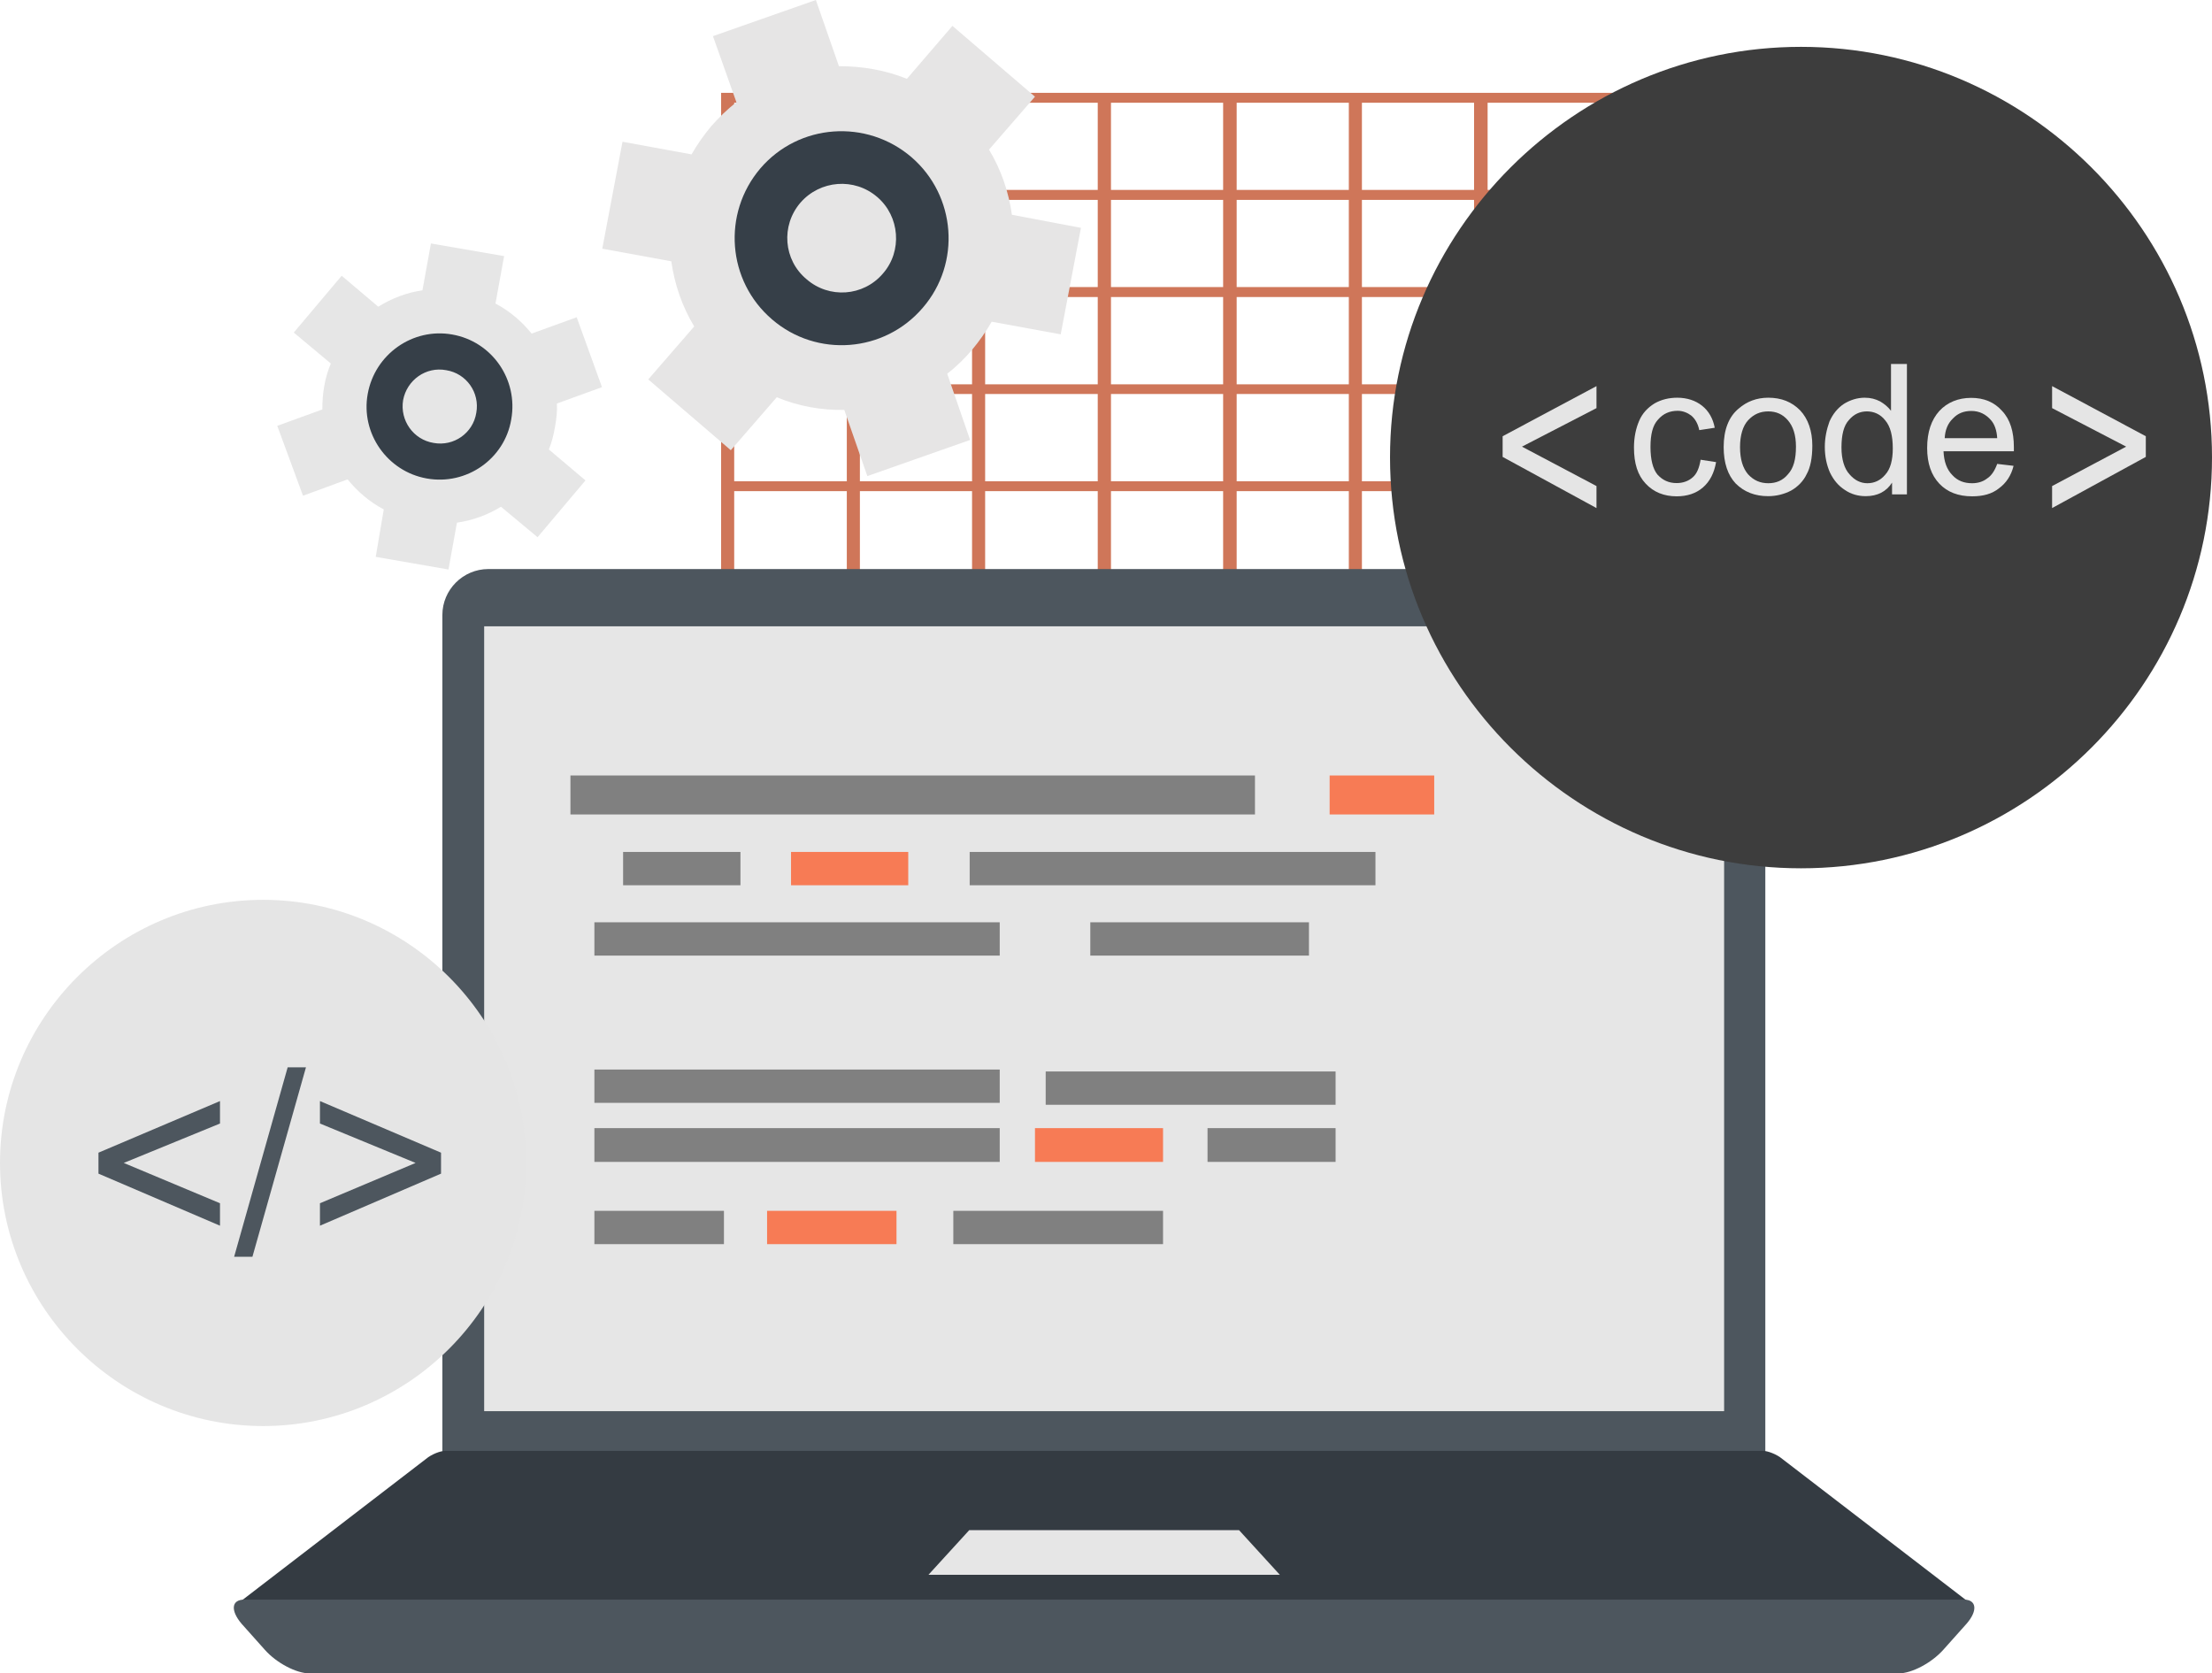 <?xml version="1.0" encoding="utf-8"?>
<!-- Generator: Adobe Illustrator 21.0.2, SVG Export Plug-In . SVG Version: 6.00 Build 0)  -->
<svg version="1.1" id="Coding_2_" xmlns="http://www.w3.org/2000/svg" xmlns:xlink="http://www.w3.org/1999/xlink" x="0px" y="0px"
	 viewBox="0 0 1487.1 1125" style="enable-background:new 0 0 1487.1 1125;" xml:space="preserve">
<style type="text/css">
	.st0{fill:#CF7659;}
	.st1{fill-rule:evenodd;clip-rule:evenodd;fill:#4D565E;}
	.st2{fill-rule:evenodd;clip-rule:evenodd;fill:#343B42;}
	.st3{fill-rule:evenodd;clip-rule:evenodd;fill:#E6E6E6;}
	.st4{fill-rule:evenodd;clip-rule:evenodd;fill:#E5E5E5;}
	.st5{fill-rule:evenodd;clip-rule:evenodd;fill:#3D3D3D;}
	.st6{fill-rule:evenodd;clip-rule:evenodd;fill:#808080;}
	.st7{fill-rule:evenodd;clip-rule:evenodd;fill:#F77B55;}
	.st8{fill-rule:evenodd;clip-rule:evenodd;fill:#E6E5E5;}
	.st9{fill-rule:evenodd;clip-rule:evenodd;fill:#363F48;}
</style>
<g id="Coding_1_">
	<g id="Coding">
		<path id="Compound" class="st0" d="M1084.4,65.6v62.1v3.2v3.5V193v3.2v3.5v58.7v3.2v3.5v58.7v3.2v3.5v62.1v3.2h-4.4h-79.8h-4.4
			H991h-75.4h-4.4h-4.4h-75.4h-4.7h-4.4h-75.4h-4.4H738h-75.7h-4.4h-4.4h-75.4h-4.4h-4.4h-80.1h-4.4v-3.2v-62.1v-3.5v-3.2v-58.7
			v-3.5v-3.2v-58.7v-3.5V193v-58.7v-3.5v-3.2V65.6v-3.2h4.4h80.1h4.4h4.4h75.4h4.4h4.4H738h4.4h4.4h75.4h4.4h4.7h75.4h4.4h4.4H991
			h4.7h4.4h79.8h4.4V65.6z M1075.5,134.4h-75.4V193h75.4V134.4z M991,134.4h-75.4V193H991V134.4z M906.8,134.4h-75.4V193h75.4V134.4
			z M822.3,134.4h-75.4V193h75.4V134.4z M738,134.4h-75.7V193H738V134.4z M653.5,134.4h-75.4V193h75.4V134.4z M569.3,134.4h-75.7
			V193h75.7V134.4z M493.6,127.7h75.7V69.1h-75.7V127.7z M578.1,127.7h75.4V69.1h-75.4V127.7z M662.3,127.7H738V69.1h-75.7V127.7z
			 M746.9,127.7h75.4V69.1h-75.4V127.7z M831.4,127.7h75.4V69.1h-75.4V127.7z M915.6,127.7H991V69.1h-75.4V127.7z M1000.1,127.7
			h75.4V69.1h-75.4V127.7z M1075.5,199.7h-75.4v58.7h75.4V199.7z M991,199.7h-75.4v58.7H991V199.7z M906.8,199.7h-75.4v58.7h75.4
			V199.7z M822.3,199.7h-75.4v58.7h75.4V199.7z M738,199.7h-75.7v58.7H738V199.7z M653.5,199.7h-75.4v58.7h75.4V199.7z M569.3,199.7
			h-75.7v58.7h75.7V199.7z M1075.5,264.9h-75.4v58.7h75.4V264.9z M991,264.9h-75.4v58.7H991V264.9z M906.8,264.9h-75.4v58.7h75.4
			V264.9z M822.3,264.9h-75.4v58.7h75.4V264.9z M738,264.9h-75.7v58.7H738V264.9z M653.5,264.9h-75.4v58.7h75.4V264.9z M569.3,264.9
			h-75.7v58.7h75.7V264.9z M1075.5,330.2h-75.4v58.7h75.4V330.2z M991,330.2h-75.4v58.7H991V330.2z M906.8,330.2h-75.4v58.7h75.4
			V330.2z M822.3,330.2h-75.4v58.7h75.4V330.2z M738,330.2h-75.7v58.7H738V330.2z M653.5,330.2h-75.4v58.7h75.4V330.2z M569.3,330.2
			h-75.7v58.7h75.7V330.2z"/>
		<g id="Laptop">
			<path class="st1" d="M328.3,382.6h827.9c17,0,30.6,13.9,30.6,30.9V979H297.4V413.5C297.4,396.5,311.3,382.6,328.3,382.6
				L328.3,382.6z"/>
			<path class="st2" d="M159.9,1082.5h582.2h582.6c3.2,0,2.5-2.5-1.3-5.4l-125.2-96.2c-3.8-3.2-9.8-5.4-12.9-5.4H742.1H299.3
				c-3.2,0-9.1,2.2-12.9,5.4l-125.2,96.2C157.4,1079.9,156.7,1082.5,159.9,1082.5L159.9,1082.5z"/>
			<path class="st1" d="M164.3,1075.5c385.4,0,770.5,0,1156,0c8.5,0,9.5,7.3,1.9,16.1l-15.8,17.7c-7.9,8.8-21.1,15.8-30,15.8
				c-356.1,0-712.2,0-1068.3,0c-8.8,0-22.1-6.9-30-15.8l-15.8-17.7C154.9,1082.8,155.5,1075.5,164.3,1075.5L164.3,1075.5z"/>
			<polygon class="st3" points="651.6,1028.8 700.5,1028.8 784.1,1028.8 833,1028.8 860.4,1058.8 756.6,1058.8 727.9,1058.8 
				624.2,1058.8 			"/>
			<rect x="325.5" y="421.1" class="st3" width="833.6" height="527.7"/>
		</g>
		<g id="Circle">
			<path class="st4" d="M176.9,958.8c97.5,0,176.9-79.5,176.9-176.9c0-97.5-79.5-176.9-176.9-176.9S0,684.4,0,781.9
				C0,879.3,79.5,958.8,176.9,958.8L176.9,958.8z"/>
			<path class="st5" d="M1210.8,583.8c152,0,276.3-123.9,276.3-276.3c0-152-124.3-276-276.3-276c-152,0-276.3,124-276.3,276
				C934.5,459.9,1058.8,583.8,1210.8,583.8L1210.8,583.8z"/>
		</g>
		<g id="Codes">
			<rect x="383.5" y="521.4" class="st6" width="460.2" height="26.2"/>
			<rect x="651.9" y="572.8" class="st6" width="272.8" height="22.4"/>
			<rect x="399.6" y="620.1" class="st6" width="272.5" height="22.4"/>
			<rect x="399.6" y="719.1" class="st6" width="272.5" height="22.4"/>
			<rect x="399.6" y="758.5" class="st6" width="272.5" height="22.7"/>
			<rect x="695.8" y="758.5" class="st7" width="86.1" height="22.7"/>
			<rect x="811.8" y="758.5" class="st6" width="86.1" height="22.7"/>
			<rect x="703" y="720.4" class="st6" width="194.9" height="22.4"/>
			<rect x="733" y="620.1" class="st6" width="147" height="22.4"/>
			<rect x="418.9" y="572.8" class="st6" width="78.9" height="22.4"/>
			<rect x="531.8" y="572.8" class="st7" width="78.8" height="22.4"/>
			<rect x="893.9" y="521.4" class="st7" width="70.3" height="26.2"/>
			<rect x="399.6" y="814.1" class="st6" width="87.1" height="22.4"/>
			<rect x="515.7" y="814.1" class="st7" width="87" height="22.4"/>
			<rect x="640.9" y="814.1" class="st6" width="141" height="22.4"/>
		</g>
		<g id="Text">
			<path class="st1" d="M66.2,789.1V775l81.7-34.7v15.1l-64.7,26.5l64.7,27.1v15.1L66.2,789.1z M157.4,845l36-127.4h12.3L169.7,845
				H157.4z M296.5,789.1l-81.4,35V809l64.3-27.1l-64.3-26.5v-15.1l81.4,34.7V789.1z"/>
			<g>
				<polygon class="st4" points="1010.2,307.2 1010.2,293.3 1073.3,259.6 1073.3,274.4 1023.2,300.3 1073.3,326.8 1073.3,341.6 				
					"/>
				<path class="st4" d="M1143.3,309.1l10.4,1.6c-1.3,7.3-4.1,12.9-8.8,17c-4.7,4.1-10.7,6-17.7,6c-8.5,0-15.5-2.8-20.8-8.5
					c-5.4-5.7-7.9-13.6-7.9-24.3c0-6.9,1.3-12.9,3.5-18c2.2-5.1,5.7-8.8,10.4-11.7c4.4-2.5,9.5-3.8,15.2-3.8
					c6.6,0,12.3,1.9,16.7,5.4c4.4,3.5,7.3,8.5,8.5,14.8l-10.4,1.6c-0.9-4.4-2.8-7.6-5.4-9.8c-2.5-1.9-5.7-3.2-9.1-3.2
					c-5.4,0-9.8,1.9-13.3,6c-3.5,3.8-5,9.8-5,18.3c0,8.5,1.6,14.8,4.7,18.6c3.5,3.8,7.6,5.7,12.9,5.7c4.1,0,7.9-1.3,10.7-3.8
					C1140.8,318.6,1142.4,314.5,1143.3,309.1L1143.3,309.1z"/>
				<path class="st4" d="M1158.8,300.6c0-11.7,3.5-20.5,10.1-25.9c5.4-4.7,12-7.3,19.9-7.3c8.8,0,15.8,2.8,21.4,8.5
					c5.4,5.7,8.2,13.9,8.2,23.7c0,8.2-1.3,14.8-3.8,19.2c-2.2,4.7-6,8.5-10.4,11c-4.7,2.5-10.1,3.8-15.5,3.8
					c-8.8,0-16.1-2.8-21.8-8.5C1161.6,319.5,1158.8,311.3,1158.8,300.6L1158.8,300.6z M1169.8,300.6c0,8.2,1.9,14.2,5.4,18.3
					c3.8,4.1,8.2,6,13.6,6c5.4,0,9.8-1.9,13.2-6c3.8-4.1,5.4-10.1,5.4-18.6c0-7.9-1.9-13.6-5.4-17.7c-3.5-4.1-7.9-6-13.2-6
					c-5.4,0-9.8,1.9-13.6,6C1171.7,286.4,1169.8,292.7,1169.8,300.6L1169.8,300.6z"/>
				<path class="st4" d="M1272,332.4v-7.9c-3.8,6-9.8,9.1-17.7,9.1c-5,0-9.8-1.3-13.9-4.1c-4.4-2.8-7.6-6.6-10.1-11.7
					c-2.2-5-3.5-10.7-3.5-17.3c0-6.3,1.3-12,3.1-17c2.2-5,5.4-9.1,9.8-12c4.1-2.5,8.8-4.1,13.9-4.1c4.1,0,7.3,0.9,10.4,2.5
					c2.8,1.6,5.4,3.8,7.3,6.3v-31.5h10.7v87.7H1272z M1238,300.9c0,7.9,1.9,14.2,5.4,18c3.5,4.1,7.6,6,12,6c4.7,0,8.8-1.9,12-5.7
					c3.5-3.8,5.1-9.8,5.1-17.7c0-8.5-1.6-14.8-5.1-18.9c-3.2-4.1-7.6-6-12.3-6c-4.7,0-8.8,1.9-12,5.7
					C1239.5,286.1,1238,292.4,1238,300.9L1238,300.9z"/>
				<path class="st4" d="M1342.7,311.9l11,1.3c-1.6,6.6-5.1,11.7-9.8,15.1c-4.7,3.8-10.7,5.4-18,5.4c-9.4,0-16.7-2.8-22.1-8.5
					c-5.4-5.7-8.2-13.6-8.2-24c0-10.7,2.8-18.9,8.2-24.9c5.3-5.7,12.6-8.8,21.4-8.8c8.5,0,15.5,2.8,20.8,8.8
					c5.4,5.7,7.9,13.9,7.9,24.3c0,0.6,0,1.6,0,2.8h-47.3c0.3,6.9,2.2,12.3,6,16.1c3.5,3.8,7.9,5.4,13.2,5.4c3.8,0,7.3-1,10.1-3.2
					C1338.9,319.8,1341.1,316.3,1342.7,311.9L1342.7,311.9z M1307.4,294.6h35.3c-0.3-5.4-1.9-9.5-4.1-12c-3.5-4.1-7.9-6.3-13.3-6.3
					c-5,0-9.1,1.6-12.3,5C1309.6,284.5,1307.7,288.9,1307.4,294.6L1307.4,294.6z"/>
				<polygon class="st4" points="1442.6,307.2 1379.6,341.6 1379.6,326.8 1429.4,300.3 1379.6,274.4 1379.6,259.6 1442.6,293.3 				
					"/>
			</g>
		</g>
		<g id="Gears_1_">
			<path class="st3" d="M333.1,204.1c9.5,5,17.7,12,24.3,20.2l30.3-11l17,47l-30.3,11c0.3,5-0.3,10.4-1.3,15.8
				c-0.9,5.4-2.2,10.4-4.1,15.1l24.6,20.8l-32.2,38.2l-24.6-20.5c-8.8,5.4-18.9,9.2-29.6,10.7l-5.7,31.5l-48.9-8.5l5.4-31.9
				c-9.5-5-17.7-12-24.3-20.2l-30,11l-17.3-47l30.3-11c0-5,0.3-10.4,1.3-15.8c0.9-5.4,2.5-10.4,4.4-15.1l-24.9-20.8l32.2-38.2
				l24.6,20.8c9.2-5.7,19.2-9.5,29.7-11l5.7-31.5l49.2,8.5L333.1,204.1z"/>
			<path class="st8" d="M664.9,100.6c8.2,13.6,13.2,28.4,15.4,43.8l46.4,8.8l-13.6,71.6l-46.4-8.5c-3.8,6.6-8.2,12.9-13.2,18.9
				c-5.1,6-10.7,11.4-16.7,16.1l15.4,44.5l-69.1,24.3l-15.5-44.5c-15.5,0.3-30.9-2.5-45.4-8.5l-30.9,35.6l-55.5-47.6l30.9-35.6
				c-8.2-13.6-13.2-28.4-15.4-43.8l-46.4-8.5l13.6-71.9l46.4,8.5c3.8-6.6,8.2-12.9,13.2-18.9c5.4-6,10.7-11.4,17-16.1l-15.8-44.5
				L548.5,0l15.5,44.5c15.4,0,30.9,2.5,45.7,8.5l30.6-35.6L695.8,65L664.9,100.6z"/>
			<path class="st9" d="M300,248.9c13.6,2.2,22.7,15.1,20.2,28.7c-2.2,13.6-15.1,22.7-28.7,20.2c-13.6-2.2-22.7-15.1-20.5-28.7
				C273.5,255.5,286.4,246.3,300,248.9L300,248.9z M304,224.9c26.8,4.7,44.5,30.3,39.7,57.1c-4.4,26.5-30,44.5-56.8,39.7
				c-26.5-4.7-44.5-30.3-39.7-56.8C252,238.1,277.5,220.2,304,224.9L304,224.9z"/>
			<path class="st9" d="M589.8,132.5c15.1,12.9,17,36.3,3.8,51.4c-13.2,15.5-36.3,17-51.4,3.8c-15.5-12.9-17.3-36-4.1-51.4
				C551.3,121.1,574.4,119.2,589.8,132.5L589.8,132.5z M612.8,105.7c30,25.9,33.4,71.3,7.6,101.2c-25.9,30.3-71.3,33.7-101.3,7.9
				c-30.3-25.9-33.7-71.3-7.9-101.6C537.1,83,582.6,79.8,612.8,105.7L612.8,105.7z"/>
		</g>
	</g>
</g>
</svg>
